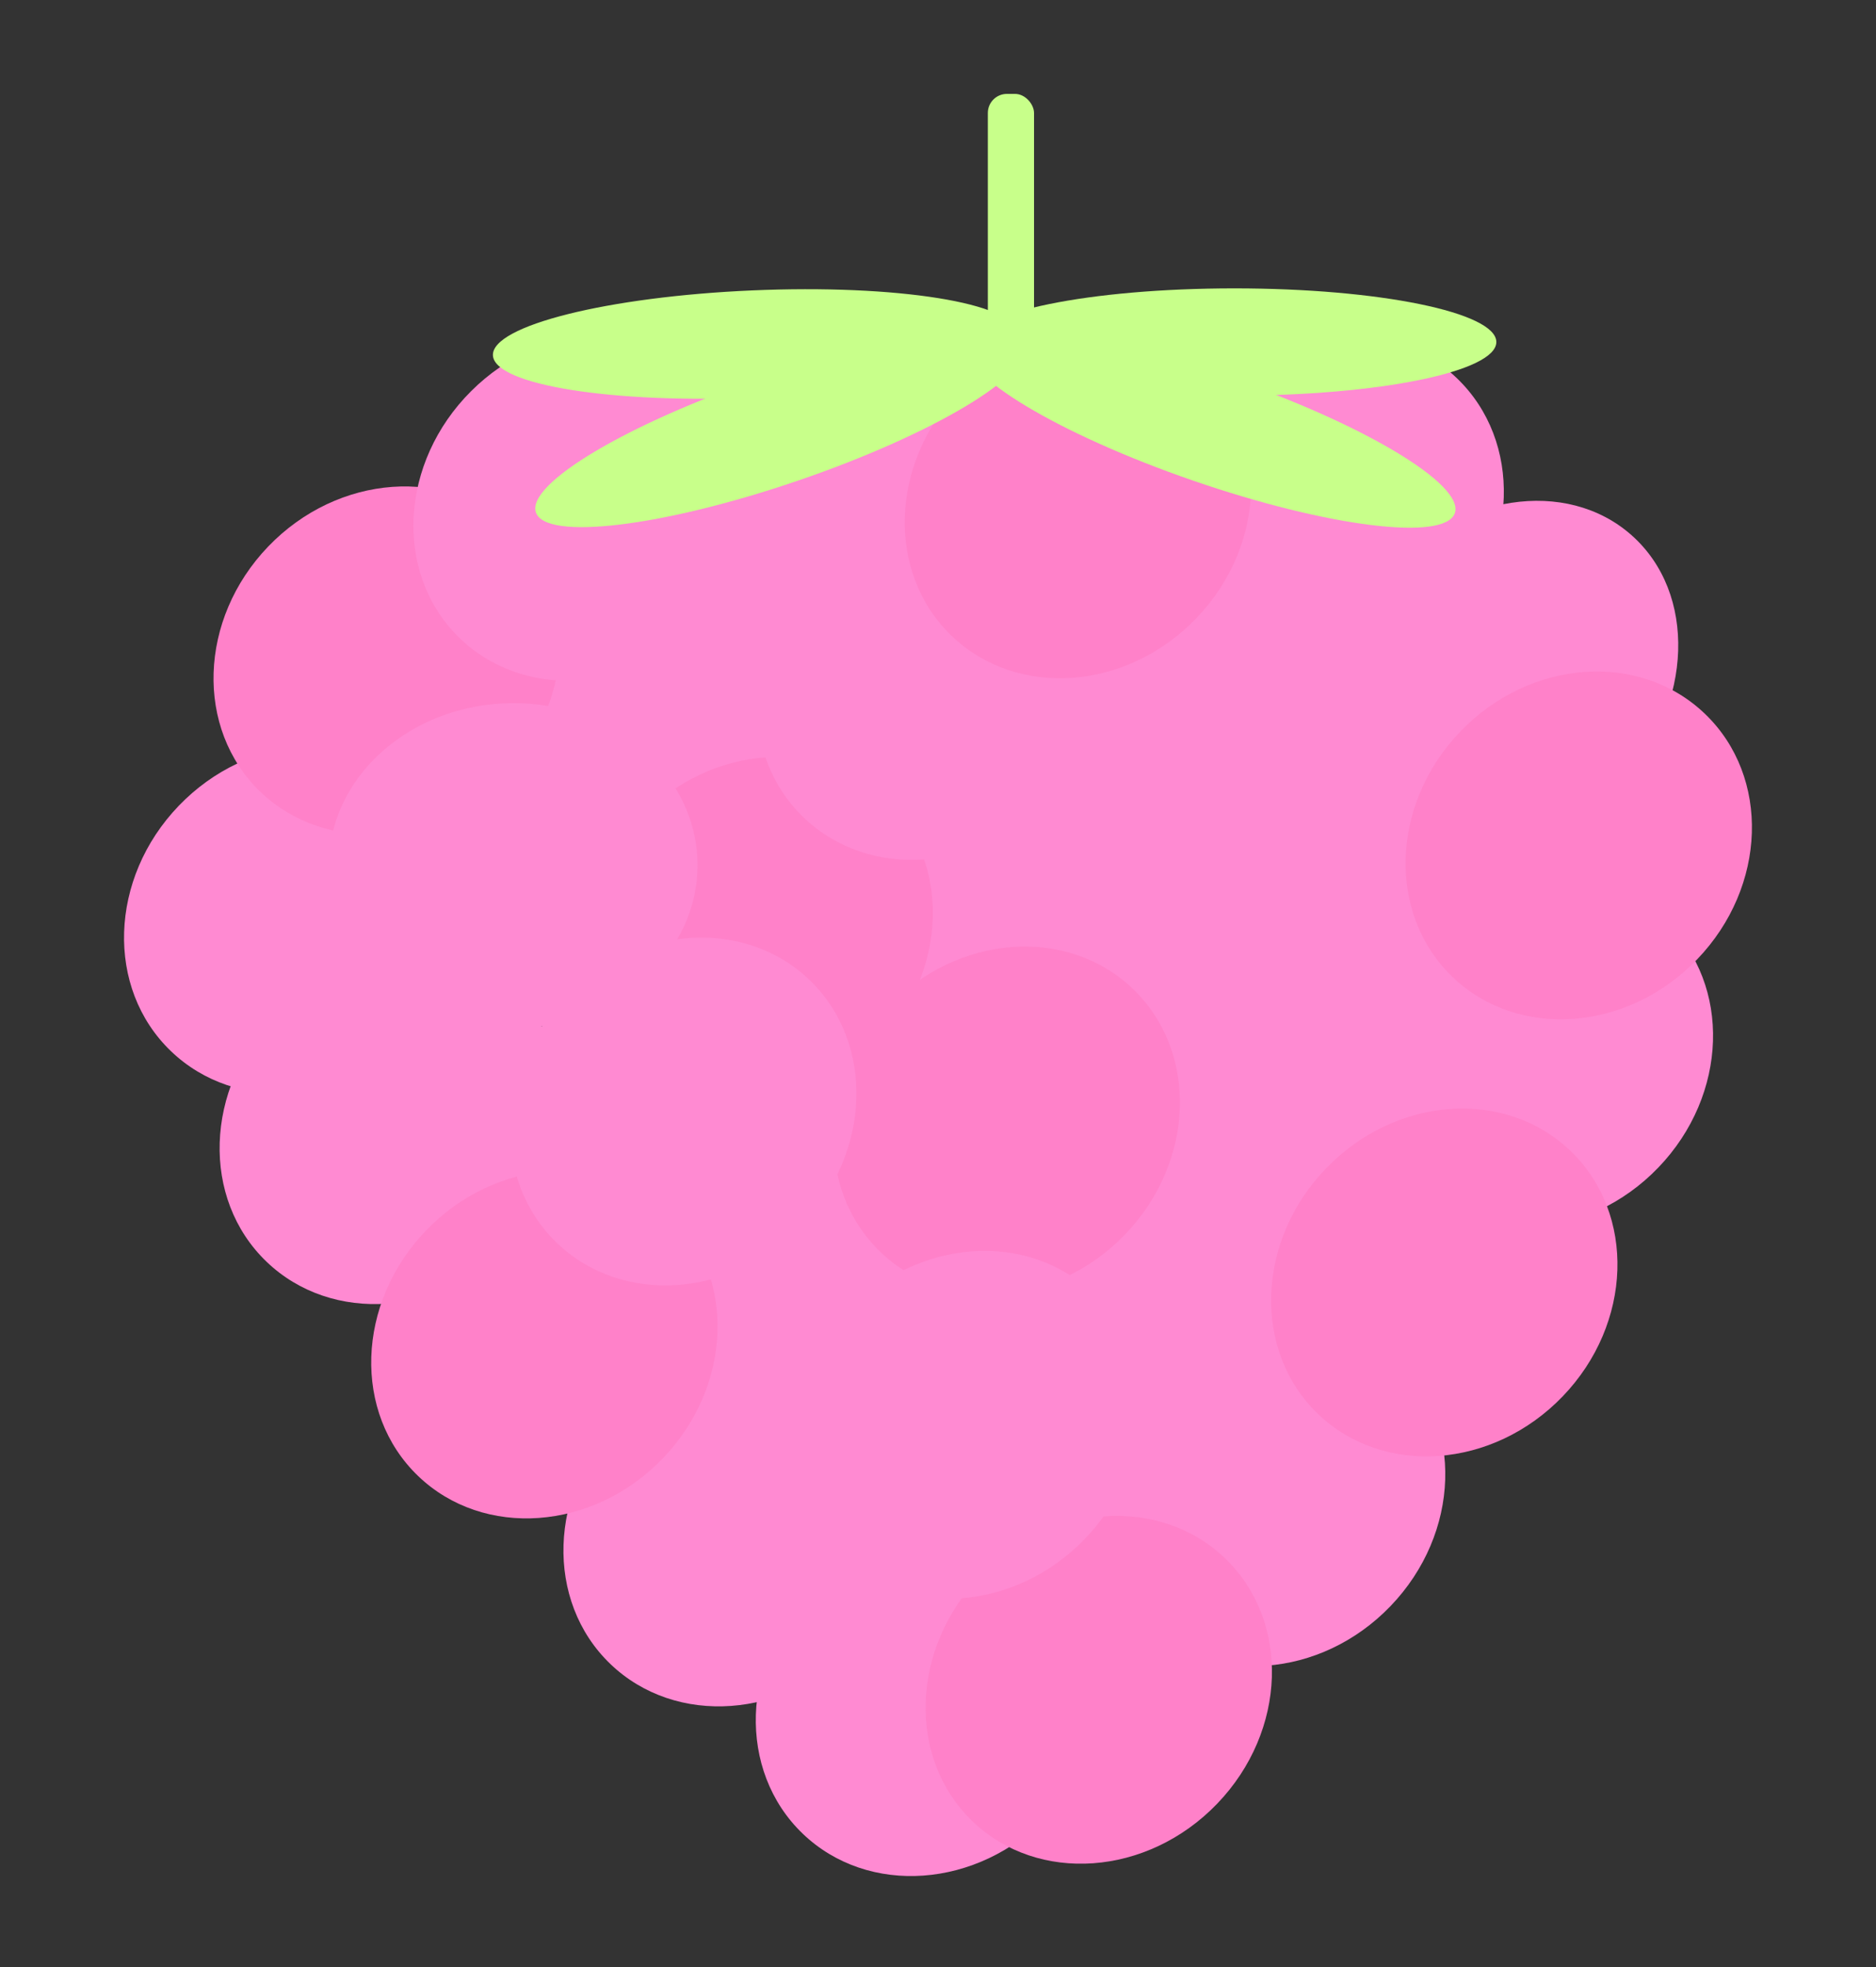 <?xml version="1.0" encoding="UTF-8"?><svg id="Layer_2" xmlns="http://www.w3.org/2000/svg" viewBox="0 0 227 238"><rect x="0" y="0" width="227" height="238" fill="#333333" stroke="none"/><g><ellipse cx="47.52" cy="136.75" rx="22.06" ry="19.88" transform="translate(-84 76.25) rotate(-46.14)" style="fill:#ff8ad2;"/><ellipse cx="186.33" cy="127.5" rx="22.06" ry="19.88" transform="translate(-34.71 173.49) rotate(-46.14)" style="fill:#ff8ad2;"/><ellipse cx="182.17" cy="81.94" rx="22.98" ry="19.09" transform="translate(0 163.87) rotate(-48.43)" style="fill:#ff8ad2;"/><ellipse cx="82.9" cy="74.51" rx="22.06" ry="19.88" transform="translate(-28.27 82.65) rotate(-46.14)" style="fill:#ff8ad2;"/><ellipse cx="164.35" cy="102.87" rx="23.49" ry="18.67" transform="translate(-22.91 153.16) rotate(-47.08)" style="fill:#ff8ad2;"/><ellipse cx="100.32" cy="152.81" rx="22.06" ry="19.88" transform="translate(-79.37 119.25) rotate(-46.14)" style="fill:#ff8ad2;"/><ellipse cx="89.13" cy="185.42" rx="22.06" ry="19.88" transform="translate(-106.32 121.2) rotate(-46.14)" style="fill:#ff8ad2;"/><ellipse cx="149.07" cy="132.81" rx="22.06" ry="19.88" transform="translate(-49.98 148.26) rotate(-46.14)" style="fill:#ff8ad2;"/><ellipse cx="35.96" cy="111.28" rx="22.06" ry="19.88" transform="translate(-69.19 60.09) rotate(-46.14)" style="fill:#ff8ad2;"/><ellipse cx="112.41" cy="205.95" rx="22.06" ry="19.88" transform="translate(-113.98 144.29) rotate(-46.14)" style="fill:#ff8ad2;"/><ellipse cx="65.87" cy="162.67" rx="22.06" ry="19.88" transform="translate(-97.06 97.45) rotate(-46.14)" style="fill:#ff81c9;"/><ellipse cx="153.93" cy="180.56" rx="22.06" ry="19.88" transform="translate(-82.92 166.42) rotate(-46.14)" style="fill:#ff8ad2;"/><ellipse cx="140.31" cy="169.08" rx="22.06" ry="19.88" transform="translate(-78.82 153.08) rotate(-46.14)" style="fill:#ff8ad2;"/><ellipse cx="148.63" cy="83.05" rx="22.06" ry="19.88" transform="translate(-14.24 132.67) rotate(-46.14)" style="fill:#ff8ad2;"/><ellipse cx="127.83" cy="110.91" rx="22.06" ry="19.88" transform="translate(-40.72 126.22) rotate(-46.14)" style="fill:#ff8ad2;"/><ellipse cx="161.02" cy="61.68" rx="22.06" ry="19.88" transform="translate(4.97 135.04) rotate(-46.14)" style="fill:#ff8ad2;"/><ellipse cx="191.04" cy="102.3" rx="22.06" ry="19.88" transform="translate(-15.1 169.15) rotate(-46.14)" style="fill:#ff81c9;"/><ellipse cx="132.95" cy="204.46" rx="22.06" ry="19.88" transform="translate(-106.59 158.64) rotate(-46.14)" style="fill:#ff81c9;"/><ellipse cx="100.37" cy="57.8" rx="21.83" ry="20.09" transform="translate(-2.15 111.69) rotate(-57.67)" style="fill:#ff8ad2;"/><ellipse cx="174.76" cy="155.18" rx="22.06" ry="19.88" transform="translate(-58.22 173.65) rotate(-46.14)" style="fill:#ff81c9;"/><ellipse cx="91.92" cy="112.63" rx="22.06" ry="19.88" transform="translate(-52.98 100.86) rotate(-46.14)" style="fill:#ff81c9;"/><ellipse cx="112.53" cy="83.01" rx="22.06" ry="19.88" transform="translate(-25.3 106.62) rotate(-46.14)" style="fill:#ff8ad2;"/><ellipse cx="130.43" cy="61.03" rx="22.06" ry="19.88" transform="translate(-3.95 112.78) rotate(-46.14)" style="fill:#ff81c9;"/><ellipse cx="46.79" cy="79.9" rx="22.06" ry="19.88" transform="translate(-43.24 58.27) rotate(-46.14)" style="fill:#ff81c9;"/><ellipse cx="121.82" cy="135.58" rx="22.06" ry="19.88" transform="translate(-60.35 129.46) rotate(-46.14)" style="fill:#ff81c9;"/><ellipse cx="62.1" cy="104.72" rx="22.31" ry="19.65" transform="translate(-.92 .55) rotate(-.5)" style="fill:#ff8ad2;"/><ellipse cx="82.67" cy="134.49" rx="22.06" ry="19.88" transform="translate(-71.58 100.9) rotate(-46.14)" style="fill:#ff8ad2;"/><ellipse cx="71.02" cy="61.37" rx="22.09" ry="19.85" transform="translate(-22.6 68.02) rotate(-44.89)" style="fill:#ff8ad2;"/><ellipse cx="116.96" cy="172.39" rx="22.06" ry="19.88" transform="translate(-88.38 137.27) rotate(-46.14)" style="fill:#ff8ad2;"/></g><g><ellipse cx="146.57" cy="51.93" rx="6.6" ry="31.17" transform="translate(49.73 173.59) rotate(-70.99)" style="fill:#c8ff8a;"/><ellipse cx="149.36" cy="41.38" rx="31.7" ry="6.49" style="fill:#c8ff8a;"/><ellipse cx="94.35" cy="51.93" rx="31.18" ry="6.6" transform="translate(-11.71 33.25) rotate(-18.84)" style="fill:#c8ff8a;"/><ellipse cx="91.31" cy="41.61" rx="31.69" ry="6.49" transform="translate(-1.72 4) rotate(-2.48)" style="fill:#c8ff8a;"/><rect x="119.53" y="11.36" width="5.59" height="30.02" rx="2.31" ry="2.31" style="fill:#c8ff8a;"/></g></svg>